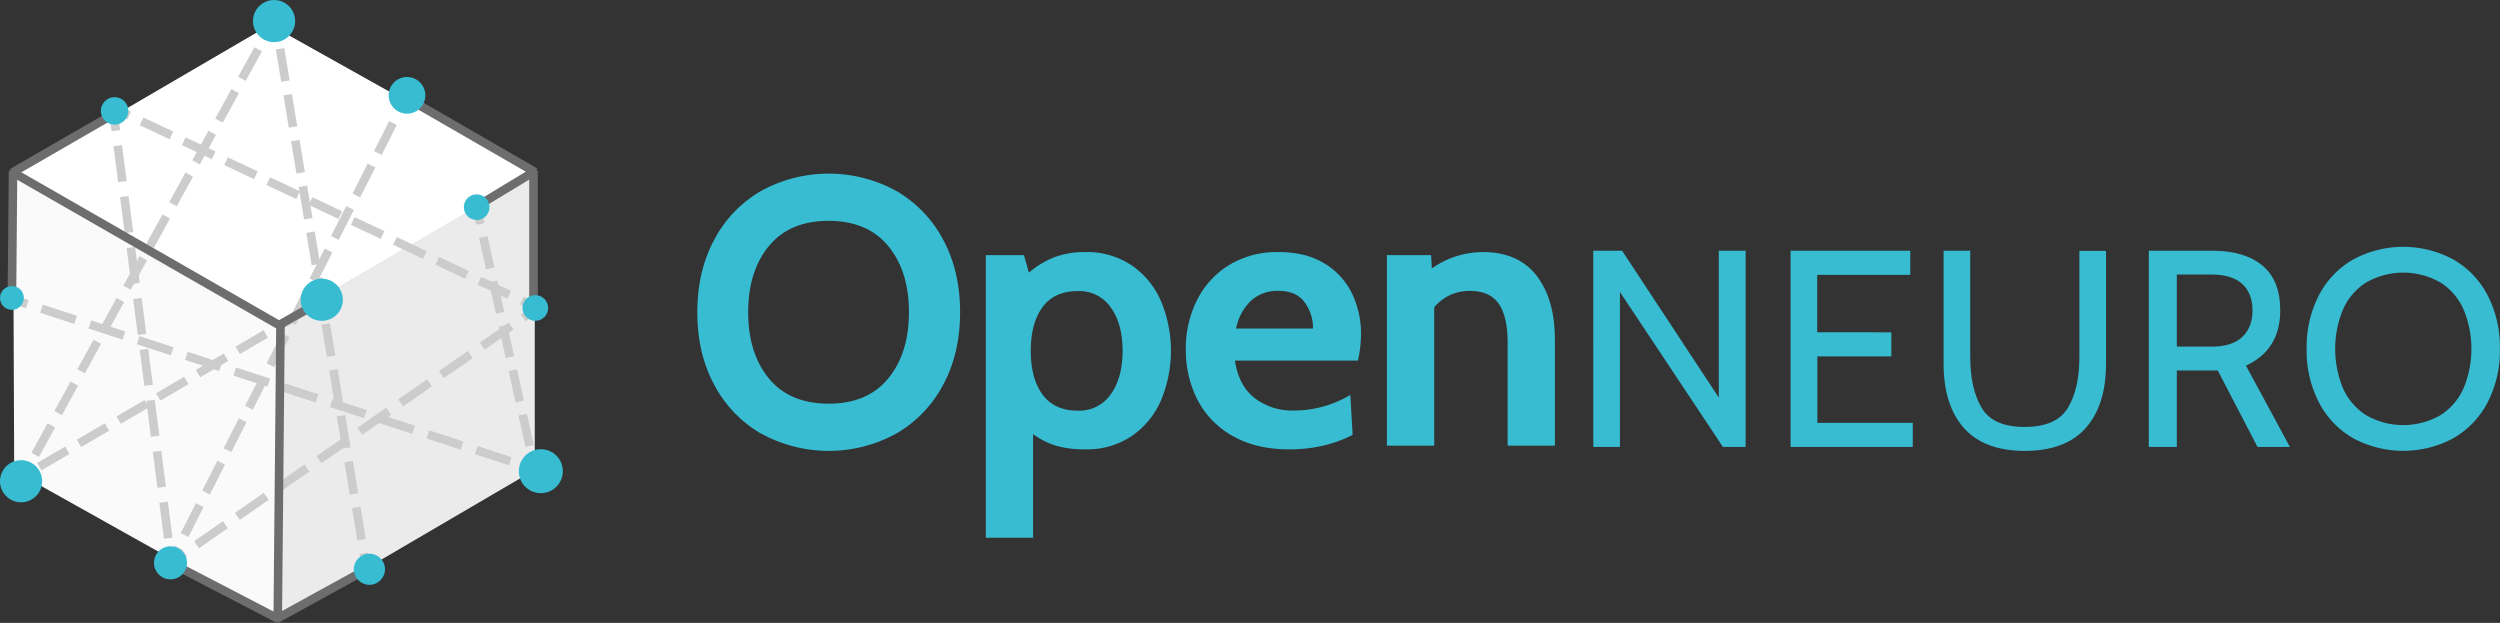 <?xml version="1.0" encoding="UTF-8" standalone="no"?>
<svg
   viewBox="0 0 875.04 218.02"
   version="1.1"
   id="svg150757"
   sodipodi:docname="openneuro.svg"
   inkscape:version="1.2.1 (9c6d41e410, 2022-07-14)"
   xmlns:inkscape="http://www.inkscape.org/namespaces/inkscape"
   xmlns:sodipodi="http://sodipodi.sourceforge.net/DTD/sodipodi-0.dtd"
   xmlns="http://www.w3.org/2000/svg"
   xmlns:svg="http://www.w3.org/2000/svg">
  <rect x="0" y="0" width="875.04" height="218.02" fill="#333333" stroke="none"/>
  <defs
     id="defs150761" />
  <sodipodi:namedview
     id="namedview150759"
     pagecolor="#ffffff"
     bordercolor="#666666"
     borderopacity="1.0"
     inkscape:showpageshadow="2"
     inkscape:pageopacity="0.0"
     inkscape:pagecheckerboard="0"
     inkscape:deskcolor="#d1d1d1"
     showgrid="false"
     inkscape:zoom="1.0824695"
     inkscape:cx="437.88764"
     inkscape:cy="109.47191"
     inkscape:current-layer="Layer_2-2" />
  <g
     id="Layer_2"
     data-name="Layer 2">
    <g
       id="Layer_1-2"
       data-name="Layer 1">
      <g
         id="Layer_2-2"
         data-name="Layer 2">
        <g
           id="Layer_1-2-2"
           data-name="Layer 1-2">
          <polygon
             points="187.18 164.44 97.18 217.13 97.18 112.95 187.18 60.26 187.18 164.44"
             style="fill:#ebebeb"
             id="polygon150622" />
          <polygon
             points="187.11 60.51 96.29 113.53 3.67 61.7 94.49 8.68 187.11 60.51"
             style="fill:#fff"
             id="polygon150624" />
          <polygon
             points="97.58 113.44 97.98 216.89 4.97 164.82 4.56 61.37 97.58 113.44"
             style="fill:#fafafa"
             id="polygon150626" />
        </g>
        <g
           id="Layer_5"
           data-name="Layer 5">
          <line
             x1="7.06"
             y1="168.77"
             x2="9.95"
             y2="163.51"
             style="fill:none;stroke:#ccc;stroke-miterlimit:10;stroke-width:3px"
             id="line150629" />
          <line
             x1="12.31"
             y1="159.21"
             x2="91.54"
             y2="15.11"
             style="fill:none;stroke:#ccc;stroke-miterlimit:10;stroke-width:3px;stroke-dasharray:11.781,4.909"
             id="line150631" />
          <line
             x1="92.72"
             y1="12.96"
             x2="95.61"
             y2="7.7"
             style="fill:none;stroke:#ccc;stroke-miterlimit:10;stroke-width:3px"
             id="line150633" />
          <line
             x1="128.34"
             y1="199.57"
             x2="127.36"
             y2="193.65"
             style="fill:none;stroke:#ccc;stroke-miterlimit:10;stroke-width:3px"
             id="line150635" />
          <line
             x1="126.57"
             y1="188.93"
             x2="97.63"
             y2="14.7"
             style="fill:none;stroke:#ccc;stroke-miterlimit:10;stroke-width:3px;stroke-dasharray:11.487,4.786"
             id="line150637" />
          <line
             x1="97.24"
             y1="12.34"
             x2="96.25"
             y2="6.42"
             style="fill:none;stroke:#ccc;stroke-miterlimit:10;stroke-width:3px"
             id="line150639" />
          <line
             x1="59.68"
             y1="197"
             x2="62.39"
             y2="191.65"
             style="fill:none;stroke:#ccc;stroke-miterlimit:10;stroke-width:3px"
             id="line150641" />
          <line
             x1="64.6"
             y1="187.28"
             x2="138.64"
             y2="40.91"
             style="fill:none;stroke:#ccc;stroke-miterlimit:10;stroke-width:3px;stroke-dasharray:11.752,4.897"
             id="line150643" />
          <line
             x1="139.75"
             y1="38.72"
             x2="142.46"
             y2="33.37"
             style="fill:none;stroke:#ccc;stroke-miterlimit:10;stroke-width:3px"
             id="line150645" />
          <line
             x1="39.79"
             y1="37.86"
             x2="45.21"
             y2="40.42"
             style="fill:none;stroke:#ccc;stroke-miterlimit:10;stroke-width:3px"
             id="line150647" />
          <line
             x1="49.56"
             y1="42.47"
             x2="180.42"
             y2="104.22"
             style="fill:none;stroke:#ccc;stroke-miterlimit:10;stroke-width:3px;stroke-dasharray:11.537,4.807"
             id="line150649" />
          <line
             x1="182.59"
             y1="105.24"
             x2="188.02"
             y2="107.8"
             style="fill:none;stroke:#ccc;stroke-miterlimit:10;stroke-width:3px"
             id="line150651" />
          <line
             x1="166.84"
             y1="72.51"
             x2="168.14"
             y2="78.37"
             style="fill:none;stroke:#ccc;stroke-miterlimit:10;stroke-width:3px"
             id="line150653" />
          <line
             x1="169.15"
             y1="82.94"
             x2="185.89"
             y2="158.38"
             style="fill:none;stroke:#ccc;stroke-miterlimit:10;stroke-width:3px;stroke-dasharray:11.239,4.683"
             id="line150655" />
          <line
             x1="186.4"
             y1="160.66"
             x2="187.7"
             y2="166.52"
             style="fill:none;stroke:#ccc;stroke-miterlimit:10;stroke-width:3px"
             id="line150657" />
          <line
             x1="3.85"
             y1="104.6"
             x2="9.56"
             y2="106.45"
             style="fill:none;stroke:#ccc;stroke-miterlimit:10;stroke-width:3px"
             id="line150659" />
          <line
             x1="14.53"
             y1="108.07"
             x2="181.11"
             y2="162.25"
             style="fill:none;stroke:#ccc;stroke-miterlimit:10;stroke-width:3px;stroke-dasharray:12.549,5.229"
             id="line150661" />
          <line
             x1="183.59"
             y1="163.06"
             x2="189.3"
             y2="164.92"
             style="fill:none;stroke:#ccc;stroke-miterlimit:10;stroke-width:3px"
             id="line150663" />
          <line
             x1="188.02"
             y1="107.8"
             x2="183.09"
             y2="111.23"
             style="fill:none;stroke:#ccc;stroke-miterlimit:10;stroke-width:3px"
             id="line150665" />
          <line
             x1="178.89"
             y1="114.15"
             x2="66.71"
             y2="192.12"
             style="fill:none;stroke:#ccc;stroke-miterlimit:10;stroke-width:3px;stroke-dasharray:12.28,5.117"
             id="line150667" />
          <line
             x1="64.6"
             y1="193.58"
             x2="59.68"
             y2="197"
             style="fill:none;stroke:#ccc;stroke-miterlimit:10;stroke-width:3px"
             id="line150669" />
          <line
             x1="4.49"
             y1="168.77"
             x2="9.67"
             y2="165.73"
             style="fill:none;stroke:#ccc;stroke-miterlimit:10;stroke-width:3px"
             id="line150671" />
          <line
             x1="13.75"
             y1="163.34"
             x2="108.93"
             y2="107.54"
             style="fill:none;stroke:#ccc;stroke-miterlimit:10;stroke-width:3px;stroke-dasharray:11.364,4.735"
             id="line150673" />
          <line
             x1="110.97"
             y1="106.35"
             x2="116.15"
             y2="103.31"
             style="fill:none;stroke:#ccc;stroke-miterlimit:10;stroke-width:3px"
             id="line150675" />
          <line
             x1="39.79"
             y1="39.79"
             x2="40.55"
             y2="45.74"
             style="fill:none;stroke:#ccc;stroke-miterlimit:10;stroke-width:3px"
             id="line150677" />
          <line
             x1="41.22"
             y1="50.98"
             x2="59.22"
             y2="190.99"
             style="fill:none;stroke:#ccc;stroke-miterlimit:10;stroke-width:3px;stroke-dasharray:12.689,5.287"
             id="line150679" />
          <line
             x1="59.55"
             y1="193.62"
             x2="60.32"
             y2="199.57"
             style="fill:none;stroke:#ccc;stroke-miterlimit:10;stroke-width:3px"
             id="line150681" />
          <line
             x1="4.49"
             y1="60.32"
             x2="97.86"
             y2="113.9"
             style="fill:none;stroke:#6d6d6d;stroke-miterlimit:10;stroke-width:3px"
             id="line150683" />
          <line
             x1="97.22"
             y1="215.93"
             x2="98.18"
             y2="112.94"
             style="fill:none;stroke:#6d6d6d;stroke-miterlimit:10;stroke-width:3px"
             id="line150685" />
          <line
             x1="187.34"
             y1="60.27"
             x2="141.82"
             y2="33.99"
             style="fill:none;stroke:#6d6d6d;stroke-miterlimit:10;stroke-width:3px"
             id="line150687" />
          <line
             x1="186.73"
             y1="108.45"
             x2="186.73"
             y2="59.68"
             style="fill:none;stroke:#6d6d6d;stroke-miterlimit:10;stroke-width:3px"
             id="line150689" />
          <line
             x1="128.98"
             y1="198.93"
             x2="96.67"
             y2="216.69"
             style="fill:none;stroke:#6d6d6d;stroke-miterlimit:10;stroke-width:3px"
             id="line150691" />
          <line
             x1="59.68"
             y1="197"
             x2="97.58"
             y2="216.69"
             style="fill:none;stroke:#6d6d6d;stroke-miterlimit:10;stroke-width:3px"
             id="line150693" />
          <line
             x1="165.88"
             y1="72.83"
             x2="187.05"
             y2="60"
             style="fill:none;stroke:#6d6d6d;stroke-miterlimit:10;stroke-width:3px"
             id="line150695" />
          <line
             x1="4.17"
             y1="104.92"
             x2="4.56"
             y2="59.72"
             style="fill:none;stroke:#6d6d6d;stroke-miterlimit:10;stroke-width:3px"
             id="line150697" />
          <line
             x1="40.99"
             y1="39.23"
             x2="4.26"
             y2="60.44"
             style="fill:none;stroke:#6d6d6d;stroke-miterlimit:10;stroke-width:3px"
             id="line150699" />
          <line
             x1="98.04"
             y1="113.56"
             x2="108.77"
             y2="107.48"
             style="fill:none;stroke:#6d6d6d;stroke-miterlimit:10;stroke-width:3px"
             id="line150701" />
        </g>
        <g
           id="Layer_4"
           data-name="Layer 4">
          <circle
             cx="7.38"
             cy="168.44"
             r="7.38"
             style="fill:#37bcd2"
             id="circle150704" />
          <circle
             cx="95.93"
             cy="7.38"
             r="7.38"
             style="fill:#37bcd2"
             id="circle150706" />
          <circle
             cx="112.62"
             cy="104.92"
             r="7.38"
             style="fill:#37bcd2"
             id="circle150708" />
          <circle
             cx="4.17"
             cy="104.28"
             r="4.17"
             style="fill:#37bcd2"
             id="circle150710" />
          <circle
             cx="40.11"
             cy="38.82"
             r="4.81"
             style="fill:#37bcd2"
             id="circle150712" />
          <circle
             cx="189.3"
             cy="164.92"
             r="7.7"
             style="fill:#37bcd2"
             id="circle150714" />
          <circle
             cx="187.37"
             cy="107.8"
             r="4.49"
             style="fill:#37bcd2"
             id="circle150716" />
          <circle
             cx="166.84"
             cy="72.51"
             r="4.49"
             style="fill:#37bcd2"
             id="circle150718" />
          <circle
             cx="129.3"
             cy="199.25"
             r="5.45"
             style="fill:#37bcd2"
             id="circle150720" />
          <circle
             cx="59.68"
             cy="197"
             r="5.78"
             style="fill:#37bcd2"
             id="circle150722" />
          <circle
             cx="142.46"
             cy="33.37"
             r="6.42"
             style="fill:#37bcd2"
             id="circle150724" />
        </g>
        <g
           id="Layer_3"
           data-name="Layer 3"
           style="fill:#37bcd2;fill-opacity:1">
          <g
             style="isolation:isolate;fill:#37bcd2;fill-opacity:1"
             id="g150739">
            <g
               style="isolation:isolate;fill:#37bcd2;fill-opacity:1"
               id="g150729">
              <path
                 d="M266.35,151.75A42.65,42.65,0,0,1,250,134.69q-5.94-11-5.93-25.4T250,83.9a42.67,42.67,0,0,1,16.4-17.07,49.22,49.22,0,0,1,47.32,0,42.74,42.74,0,0,1,16.4,17.07q5.93,11,5.93,25.39t-5.93,25.4a42.71,42.71,0,0,1-16.4,17.06,49.15,49.15,0,0,1-47.32,0Zm44.52-19.26q7.26-8.81,7.27-23.2T310.87,86.1q-7.26-8.8-20.86-8.8t-20.86,8.8q-7.27,8.79-7.27,23.19t7.27,23.2q7.26,8.79,20.86,8.8T310.87,132.49Z"
                 style="fill:#37bcd2;fill-opacity:1"
                 id="path150727" />
            </g>
            <g
               style="isolation:isolate;fill:#37bcd2;fill-opacity:1"
               id="g150737">
              <path
                 d="M396.12,92.89a29.1,29.1,0,0,1,10.26,12.54,45,45,0,0,1,0,34.66,29.08,29.08,0,0,1-10.26,12.53,28,28,0,0,1-16.26,4.66,35.86,35.86,0,0,1-10.2-1.26,27.14,27.14,0,0,1-8.07-4.07v36.26H345.06V89.29h13.33l1.74,6.14a31.31,31.31,0,0,1,8.93-5.4,29.89,29.89,0,0,1,10.8-1.8A28,28,0,0,1,396.12,92.89ZM388.79,138q4.13-5.73,4.13-15.19t-4.13-15.2a13.36,13.36,0,0,0-11.47-5.73q-8.26,0-12.39,5.59t-4.14,15.34q0,9.72,4.14,15.33t12.39,5.6A13.34,13.34,0,0,0,388.79,138Z"
                 style="fill:#37bcd2;fill-opacity:1"
                 id="path150731" />
              <path
                 d="M431.38,152.55a30.52,30.52,0,0,1-12.26-12.66,38.06,38.06,0,0,1-4.07-17.67,37.56,37.56,0,0,1,3.87-17.06,30.18,30.18,0,0,1,11.19-12.33,32.17,32.17,0,0,1,17.47-4.6q9.33,0,15.79,3.86a25,25,0,0,1,9.74,10.4,32.47,32.47,0,0,1,3.26,14.67,44.47,44.47,0,0,1-1.06,9.06H432.25q1.32,8.81,6.93,13.13a21.33,21.33,0,0,0,13.46,4.34,38.4,38.4,0,0,0,20-5.47l.8,14a43.36,43.36,0,0,1-9.93,3.66,51,51,0,0,1-12.33,1.4Q439.57,157.28,431.38,152.55ZM459.57,115a15.09,15.09,0,0,0-2.93-9.19c-1.95-2.67-5-4-9.06-4a13.62,13.62,0,0,0-9.87,3.6,18.43,18.43,0,0,0-5.06,9.59Z"
                 style="fill:#37bcd2;fill-opacity:1"
                 id="path150733" />
              <path
                 d="M537.83,96.49q6.39,8.27,6.4,22.27V156H527.7V120.09q0-9.33-3.14-13.8t-10.06-4.46A15.79,15.79,0,0,0,502,107.56V156H485.44V89.29H500.9l.27,4.67A31.14,31.14,0,0,1,519,88.23Q531.43,88.23,537.83,96.49Z"
                 style="fill:#37bcd2;fill-opacity:1"
                 id="path150735" />
            </g>
          </g>
          <g
             style="isolation:isolate;fill:#37bcd2;fill-opacity:1"
             id="g150751">
            <path
               d="M557.66,87.76h10.1l33.85,51.41V87.76H611v68.68h-7.95L567,102.19v54.25h-9.32Z"
               style="fill:#37bcd2;fill-opacity:1"
               id="path150741" />
            <path
               d="M626.73,87.76h41.89V96.2H636.05v20.11H662v8.44h-25.9V148H669.5v8.44H626.73Z"
               style="fill:#37bcd2;fill-opacity:1"
               id="path150743" />
            <path
               d="M687.41,149.82q-7.12-8-7.12-22.52V87.76h9.32v37q0,11.28,4,18t15.1,6.67q11.09,0,15.11-6.72t4-17.91v-37h9.32V127.3q0,14.52-7.12,22.52t-21.34,8Q694.52,157.81,687.41,149.82Z"
               style="fill:#37bcd2;fill-opacity:1"
               id="path150745" />
            <path
               d="M752.11,87.76h22.27q11.18,0,17.46,5.15t6.28,15.75q0,13.74-12,19.33l15.4,28.45H790.17l-13.93-26.78H761.92v26.78h-9.81Zm22.17,33.56q6.87,0,10.5-3.34t3.63-9.32q0-6-3.58-9.27T774.28,96.1H761.92v25.22Z"
               style="fill:#37bcd2;fill-opacity:1"
               id="path150747" />
            <path
               d="M823.68,153.4a30.71,30.71,0,0,1-12-12.51,39.33,39.33,0,0,1-4.32-18.79,39.33,39.33,0,0,1,4.32-18.79,30.75,30.75,0,0,1,12-12.5,36.89,36.89,0,0,1,35,0,30.75,30.75,0,0,1,12,12.5A39.33,39.33,0,0,1,875,122.1a39.33,39.33,0,0,1-4.32,18.79,30.71,30.71,0,0,1-12,12.51,37,37,0,0,1-35,0Zm30.56-8.1a21.54,21.54,0,0,0,8.09-9.51,36,36,0,0,0,0-27.37,21.51,21.51,0,0,0-8.09-9.52,26.21,26.21,0,0,0-26.1,0,21.45,21.45,0,0,0-8.09,9.52,36,36,0,0,0,0,27.37,21.48,21.48,0,0,0,8.09,9.51,26.14,26.14,0,0,0,26.1,0Z"
               style="fill:#37bcd2;fill-opacity:1"
               id="path150749" />
          </g>
        </g>
      </g>
    </g>
  </g>
</svg>
